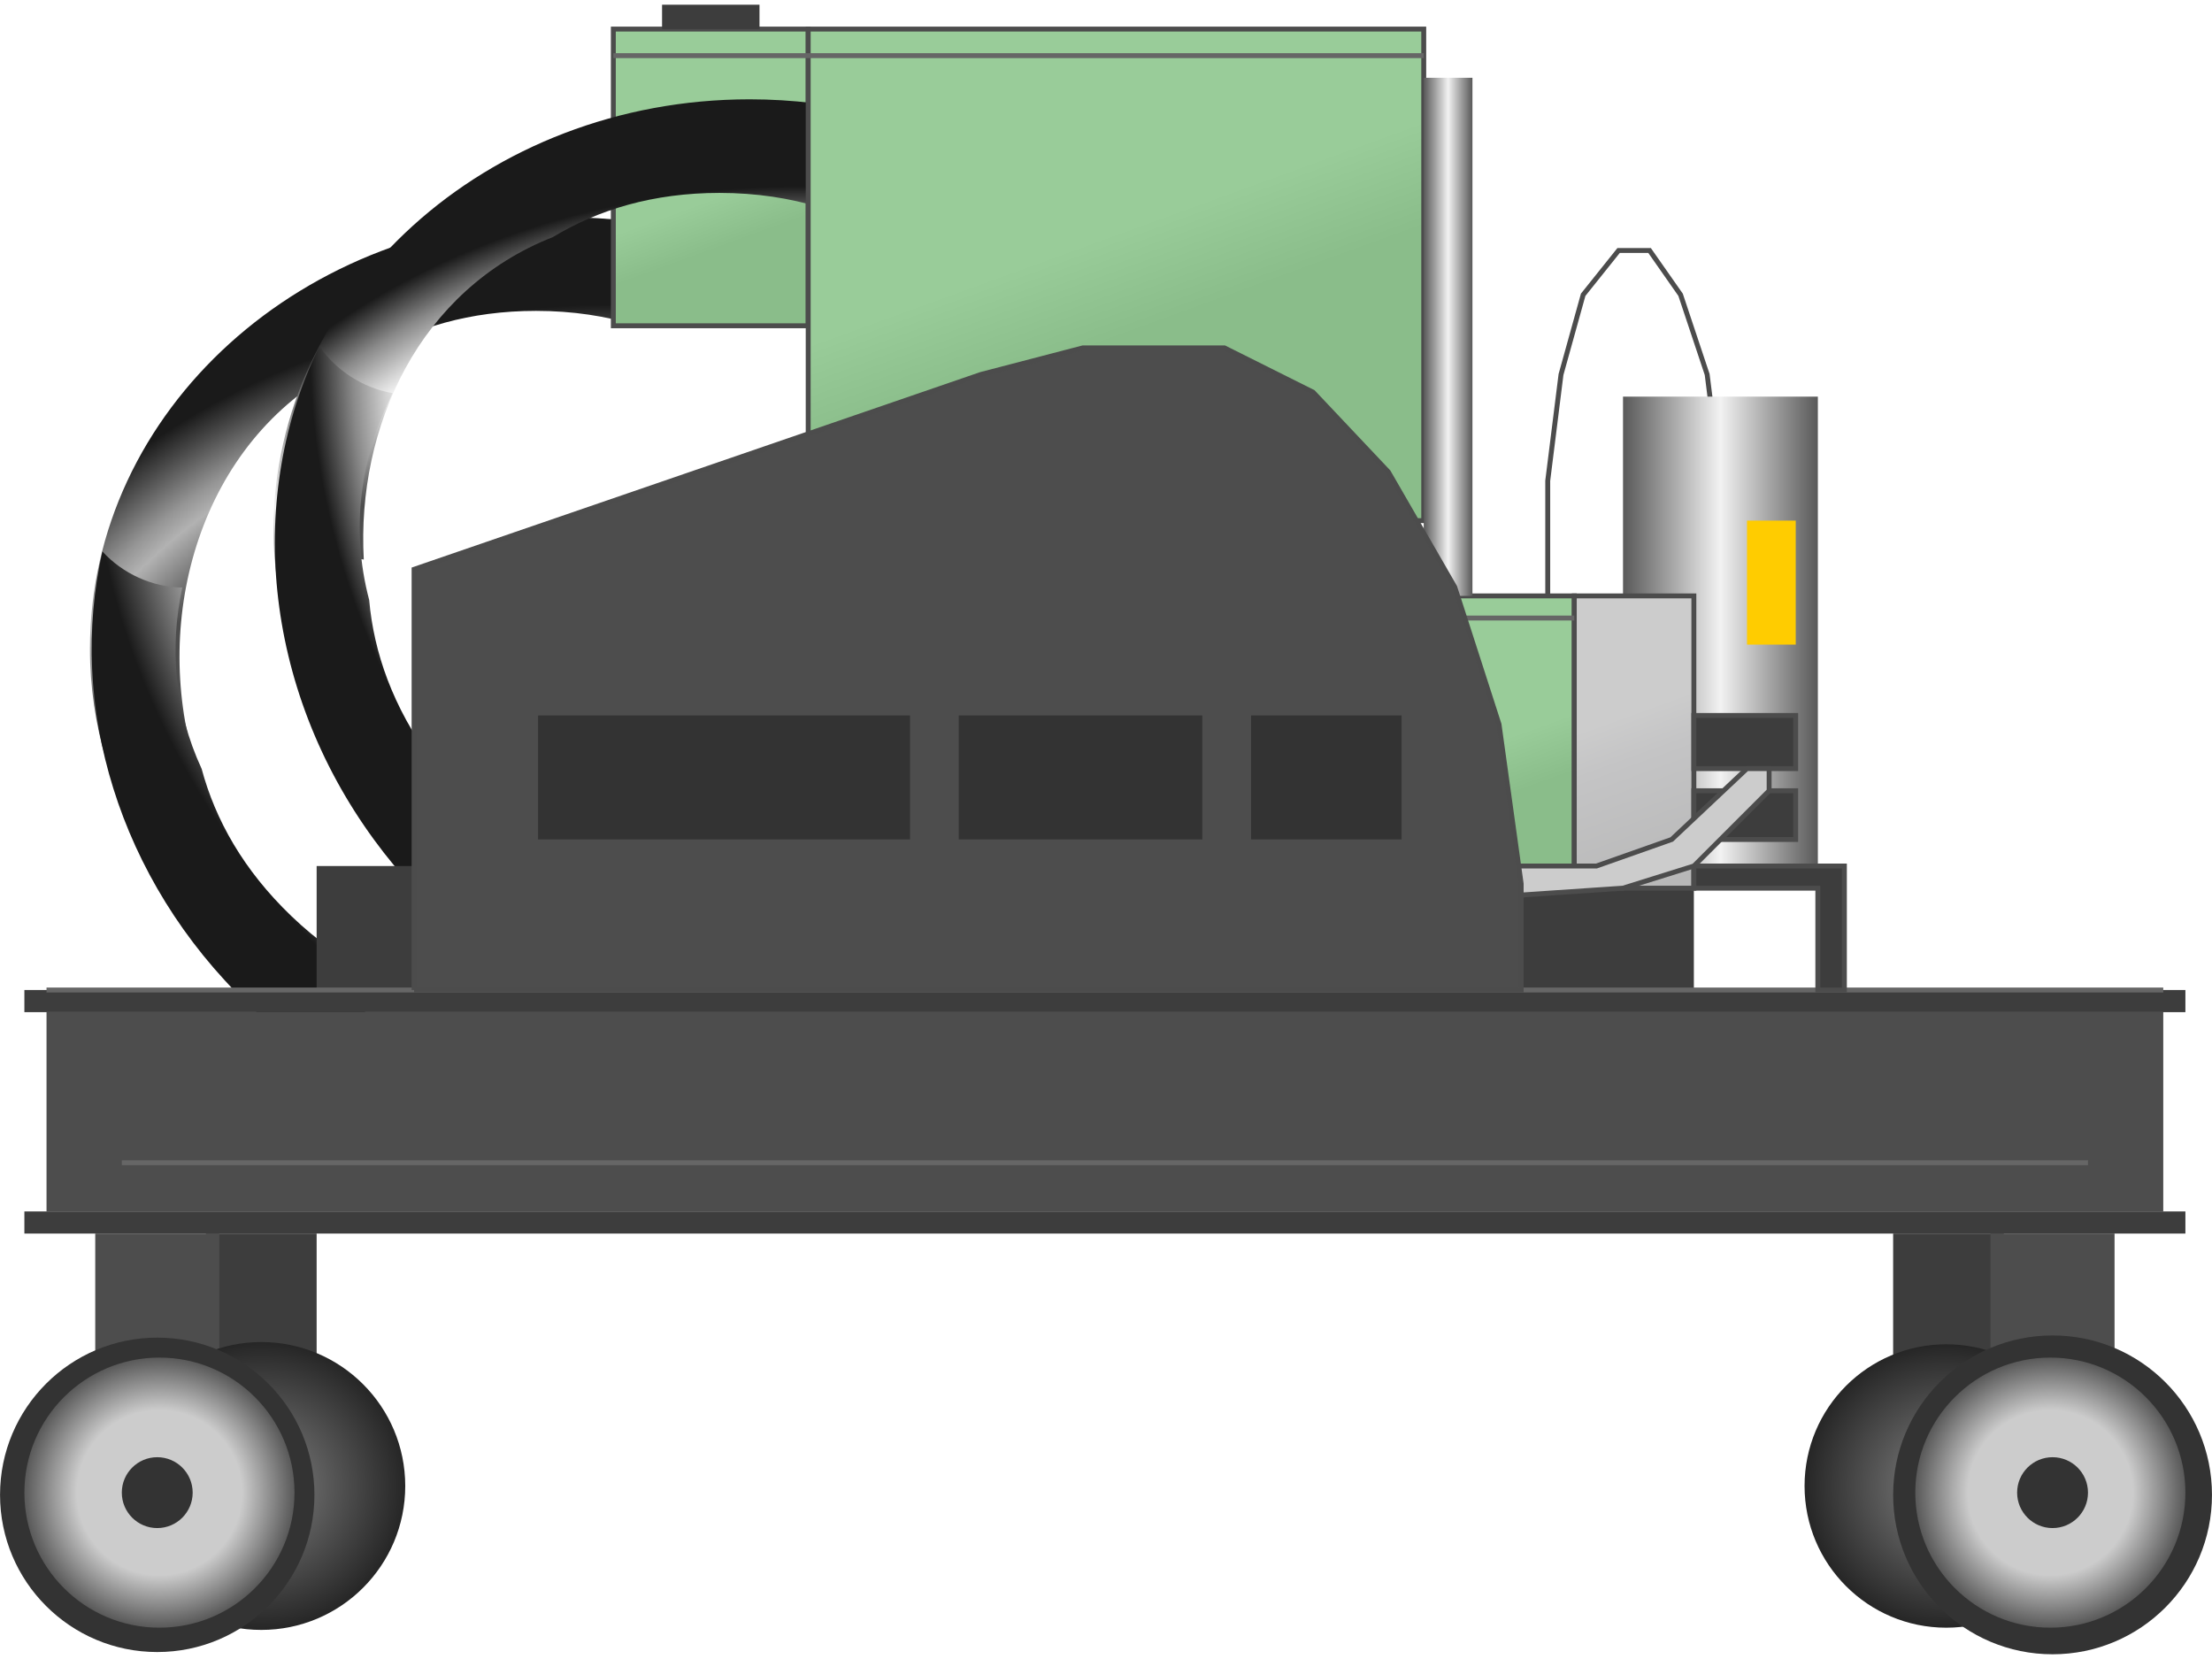 <svg version="1.1" xmlns="http://www.w3.org/2000/svg" xmlns:xlink="http://www.w3.org/1999/xlink" width="112px" height="84px" viewBox="0 0 112.5 83.895" enable-background="new 0 0 112.5 83.895" xml:space="preserve">
<g id="Group_Motor">
	<path fill="none" stroke="#4C4C4C" stroke-width="0.25" d="M78.716,30.067v-5.856l0.675-5.405l1.127-4.054l1.802-2.252h1.576   l1.577,2.252l1.352,4.054l0.675,5.405v5.856" />
	<linearGradient id="SVGID_1_" gradientUnits="userSpaceOnUse" x1="82.545" y1="31.868" x2="92.454" y2="31.868">
		<stop offset="0" style="stop-color:#595959" />
		<stop offset="0.5" style="stop-color:#F2F2F2" />
		<stop offset="1" style="stop-color:#595959" />
	</linearGradient>
	<path fill="url(#SVGID_1_)" d="M92.454,19.932v23.873h-9.909V19.932H92.454" />
</g>
<g id="Group_Yellow_Label">
	<path fill="#FFCC00" d="M88.851,26.238h2.478v6.306h-2.478V26.238z" />
</g>
<g id="Group_Bend_Connector1">
	
		<radialGradient id="SVGID_2_" cx="33.48" cy="41.516" r="27.401" gradientTransform="matrix(-0.477 -1.124 1.33 -0.334 -5.81 98.879)" gradientUnits="userSpaceOnUse">
		<stop offset="0" style="stop-color:#595959" />
		<stop offset="0.78" style="stop-color:#4D4D4D" />
		<stop offset="0.78" style="stop-color:#4D4D4D" />
		<stop offset="0.87" style="stop-color:#B2B2B2" />
		<stop offset="0.9" style="stop-color:#959595" />
		<stop offset="0.96" style="stop-color:#4A4A4A" />
		<stop offset="1" style="stop-color:#1A1A1A" />
	</radialGradient>
	<path fill="url(#SVGID_2_)" d="M28.792,10.811c-13.376,0-24.218,9.826-24.218,21.946c0,1.951,0.29,3.838,0.818,5.638   c0.797-0.778,1.915-1.281,3.358-1.281c0.283,0,0.549,0.026,0.807,0.063c-1.638-7.555,1.425-16.297,9.228-19.36   c2.301-1.392,5.106-2.246,8.475-2.246c1.875,0,3.576,0.268,5.122,0.735l2.715-4.741C33.087,11.072,30.973,10.811,28.792,10.811z" />
	
		<radialGradient id="SVGID_3_" cx="23.186" cy="82.139" r="27.412" gradientTransform="matrix(-1.122 0.481 0.729 1.161 7.455 -78.894)" gradientUnits="userSpaceOnUse">
		<stop offset="0" style="stop-color:#595959" />
		<stop offset="0.78" style="stop-color:#4D4D4D" />
		<stop offset="0.78" style="stop-color:#4D4D4D" />
		<stop offset="0.87" style="stop-color:#B2B2B2" />
		<stop offset="0.9" style="stop-color:#959595" />
		<stop offset="0.96" style="stop-color:#4A4A4A" />
		<stop offset="1" style="stop-color:#1A1A1A" />
	</radialGradient>
	<path fill="url(#SVGID_3_)" d="M19.025,49.363c-1.439-0.73-2.852-1.715-4.206-3.012c-2.432-2.332-3.865-4.891-4.563-7.488   c-1.406-3.047-1.628-6.227-0.986-9.224c-1.514-0.008-3.036-0.707-4.06-1.83c-1.778,7.778,0.78,16.67,7.419,23.035   c1.575,1.51,3.283,2.785,5.073,3.82L19.025,49.363z" />
</g>
<g id="Group_Pressure_System_Part">
	<linearGradient id="SVGID_4_" gradientUnits="userSpaceOnUse" x1="39.153" y1="17.038" x2="33.144" y2="0.528">
		<stop offset="0" style="stop-color:#8ABD8A" />
		<stop offset="0.3" style="stop-color:#8ABD8A" />
		<stop offset="0.44" style="stop-color:#99CC99" />
		<stop offset="1" style="stop-color:#99CC99" />
	</linearGradient>
	<path fill="url(#SVGID_4_)" stroke="#4C4C4C" stroke-width="0.25" d="M41.104,1.239h-9.91v15.09h9.91V1.239z" />
</g>
<g id="Group_Bend_Connector2">
	
		<radialGradient id="SVGID_5_" cx="39.553" cy="36.441" r="27.407" gradientTransform="matrix(-0.477 -1.124 1.33 -0.334 13.169 98.01)" gradientUnits="userSpaceOnUse">
		<stop offset="0" style="stop-color:#595959" />
		<stop offset="0.78" style="stop-color:#4D4D4D" />
		<stop offset="0.78" style="stop-color:#4D4D4D" />
		<stop offset="0.87" style="stop-color:#F2F2F2" />
		<stop offset="0.89" style="stop-color:#D5D5D5" />
		<stop offset="0.94" style="stop-color:#898989" />
		<stop offset="1" style="stop-color:#1A1A1A" />
	</radialGradient>
	<path fill="url(#SVGID_5_)" d="M38.125,4.811c-13.375,0-24.218,9.826-24.218,21.947c0,0.881,0.077,1.744,0.189,2.598   c0.794-0.756,1.901-1.242,3.321-1.242c0.385,0,0.746,0.038,1.085,0.105c-0.373-6.751,2.817-13.732,9.617-16.402   c2.301-1.392,5.105-2.246,8.475-2.246c1.875,0,3.576,0.268,5.121,0.735l2.715-4.741C42.421,5.072,40.306,4.811,38.125,4.811z" />
	
		<radialGradient id="SVGID_6_" cx="30.431" cy="85.106" r="27.409" gradientTransform="matrix(-1.188 0.279 0.516 1.27 43.522 -91.972)" gradientUnits="userSpaceOnUse">
		<stop offset="0" style="stop-color:#595959" />
		<stop offset="0.78" style="stop-color:#4D4D4D" />
		<stop offset="0.78" style="stop-color:#4D4D4D" />
		<stop offset="0.87" style="stop-color:#F2F2F2" />
		<stop offset="0.89" style="stop-color:#D5D5D5" />
		<stop offset="0.94" style="stop-color:#898989" />
		<stop offset="1" style="stop-color:#1A1A1A" />
	</radialGradient>
	<path fill="url(#SVGID_6_)" d="M25.59,42.135c-1.29-0.97-2.511-2.185-3.619-3.697c-1.99-2.718-2.958-5.486-3.195-8.165   c-0.985-3.733-0.404-7.372,1.198-10.518c-1.512-0.259-2.897-1.168-3.726-2.383c-3.711,7.523-2.932,17.302,2.787,25.111   c1.289,1.761,2.75,3.314,4.333,4.644L25.59,42.135z" />
</g>
<g id="Group_Pressure_Bottom">
	<path fill="#3D3D3D" d="M16.104,43.805h70.044v6.307H16.104V43.805z" />
</g>
<g id="Group_Piston_Area">
	<linearGradient id="SVGID_7_" gradientUnits="userSpaceOnUse" x1="77.98" y1="45.69" x2="72.016" y2="29.307">
		<stop offset="0" style="stop-color:#8ABD8A" />
		<stop offset="0.32" style="stop-color:#8ABD8A" />
		<stop offset="0.48" style="stop-color:#99CC99" />
		<stop offset="1" style="stop-color:#99CC99" />
	</linearGradient>
	<path fill="url(#SVGID_7_)" stroke="#4C4C4C" stroke-width="0.25" d="M80.066,30.067H69.932v14.865h10.135V30.067z" />
</g>
<g id="Group_Layer_14">
	<path fill="#3D3D3D" d="M10.474,62.498h5.63v13.289h-5.63V62.498z" />
	<path fill="#3D3D3D" d="M96.283,62.498h5.63v13.289h-5.63V62.498z" />
	<path fill="#4D4D4D" d="M4.844,62.498h6.306v13.738H4.844V62.498z" />
	<path fill="#4D4D4D" d="M101.238,62.498h6.306v13.738h-6.306V62.498z" />
	<path fill="#3D3D3D" d="M1.24,62.498h109.907v-1.125H1.24V62.498z" />
	<path fill="#4D4D4D" d="M2.366,51.237h107.655v10.136H2.366V51.237z" />
	<path fill="#3D3D3D" d="M1.24,51.237h109.907v-1.126H1.24V51.237z" />
</g>
<g id="Group_Pressure_System_Wheel_Base">
	<radialGradient id="SVGID_8_" cx="13.289" cy="75.336" r="7.32" gradientUnits="userSpaceOnUse">
		<stop offset="0" style="stop-color:#848484" />
		<stop offset="1" style="stop-color:#262626" />
	</radialGradient>
	<circle fill="url(#SVGID_8_)" cx="13.29" cy="75.336" r="7.32" />
	<radialGradient id="SVGID_9_" cx="98.985" cy="75.336" r="7.207" gradientUnits="userSpaceOnUse">
		<stop offset="0" style="stop-color:#848484" />
		<stop offset="1" style="stop-color:#262626" />
	</radialGradient>
	<circle fill="url(#SVGID_9_)" cx="98.985" cy="75.336" r="7.207" />
	<circle fill="#333333" cx="7.997" cy="75.786" r="7.995" />
	<radialGradient id="SVGID_10_" cx="8.109" cy="75.674" r="6.869" gradientUnits="userSpaceOnUse">
		<stop offset="0" style="stop-color:#CCCCCC" />
		<stop offset="0.61" style="stop-color:#CCCCCC" />
		<stop offset="1" style="stop-color:#595959" />
	</radialGradient>
	<circle fill="url(#SVGID_10_)" cx="8.109" cy="75.674" r="6.869" />
	<circle fill="#333333" cx="7.997" cy="75.674" r="1.802" />
	<circle fill="#333333" cx="104.391" cy="75.787" r="8.108" />
	<radialGradient id="SVGID_11_" cx="104.277" cy="75.674" r="6.87" gradientUnits="userSpaceOnUse">
		<stop offset="0" style="stop-color:#CCCCCC" />
		<stop offset="0.61" style="stop-color:#CCCCCC" />
		<stop offset="1" style="stop-color:#595959" />
	</radialGradient>
	<circle fill="url(#SVGID_11_)" cx="104.278" cy="75.674" r="6.869" />
	<circle fill="#333333" cx="104.391" cy="75.674" r="1.802" />
</g>
<g id="Group_Pressure_System">
	<linearGradient id="SVGID_12_" gradientUnits="userSpaceOnUse" x1="62.605" y1="29.806" x2="50.908" y2="-2.331">
		<stop offset="0" style="stop-color:#8ABD8A" />
		<stop offset="0.41" style="stop-color:#8ABD8A" />
		<stop offset="0.56" style="stop-color:#99CC99" />
		<stop offset="1" style="stop-color:#99CC99" />
	</linearGradient>
	<path fill="url(#SVGID_12_)" stroke="#4C4C4C" stroke-width="0.25" d="M41.104,1.239H72.41v25H41.104V1.239z" />
</g>
<g id="Group_Rods_Pipes">
	<path fill="none" stroke="#666666" stroke-width="0.25" d="M31.194,2.59H72.41" />
	<linearGradient id="SVGID_13_" gradientUnits="userSpaceOnUse" x1="85.852" y1="45.039" x2="80.363" y2="29.959">
		<stop offset="0" style="stop-color:#B7B7B7" />
		<stop offset="0.45" style="stop-color:#C4C4C5" />
		<stop offset="0.59" style="stop-color:#CCCCCC" />
		<stop offset="1" style="stop-color:#CCCCCC" />
	</linearGradient>
	<path fill="url(#SVGID_13_)" stroke="#4C4C4C" stroke-width="0.25" d="M80.066,30.067h6.082v14.865h-6.082V30.067z" />
	<path fill="none" stroke="#666666" stroke-width="0.25" d="M71.283,31.193h8.783" />
	<linearGradient id="SVGID_14_" gradientUnits="userSpaceOnUse" x1="72.41" y1="16.892" x2="74.887" y2="16.892">
		<stop offset="0" style="stop-color:#595959" />
		<stop offset="0.5" style="stop-color:#F2F2F2" />
		<stop offset="1" style="stop-color:#595959" />
	</linearGradient>
	<path fill="url(#SVGID_14_)" d="M72.41,30.067V3.716h2.477v26.351H72.41" />
	<path fill="none" stroke="#666666" stroke-width="0.25" d="M6.195,58.895h99.998" />
	<path fill="none" stroke="#666666" stroke-width="0.25" d="M2.366,50.111h107.655" />
</g>
<g id="Group_Jet_System">
	<path fill="#3D3D3D" stroke="#4C4C4C" stroke-width="0.25" d="M86.148,43.805h7.656v6.307h-1.351v-5.18h-6.306V43.805z" />
	<path fill="#3D3D3D" stroke="#4C4C4C" stroke-width="0.25" d="M86.148,39.977h5.18v2.478h-5.18V39.977z" />
	<path fill="#3D3D3D" stroke="#4C4C4C" stroke-width="0.25" d="M86.148,36.148h5.18v2.703h-5.18V36.148z" />
	<path fill="#CCCCCC" stroke="#4C4C4C" stroke-width="0.25" d="M62.5,43.805h18.693l3.828-1.351l3.829-3.604h1.126v1.126   l-3.828,3.828l-3.604,1.127L62.5,46.283V43.805z" />
	<path fill="#4D4D4D" stroke="#4C4C4C" stroke-width="0.25" d="M21.06,50.111V28.715l28.828-9.91l5.18-1.351h7.207l4.505,2.252   l3.828,4.054l3.379,5.855l2.252,6.982l1.126,8.108v5.405H21.06z" />
	<path fill="#333333" d="M27.366,36.148h18.918v6.306H27.366V36.148z" />
	<path fill="#333333" d="M48.761,36.148h12.387v6.306H48.761V36.148z" />
	<path fill="#333333" d="M63.626,36.148h7.657v6.306h-7.657V36.148z" />
	<path fill="#3D3D3D" d="M33.672,0h4.955v1.239h-4.955V0z" />
</g>
</svg>